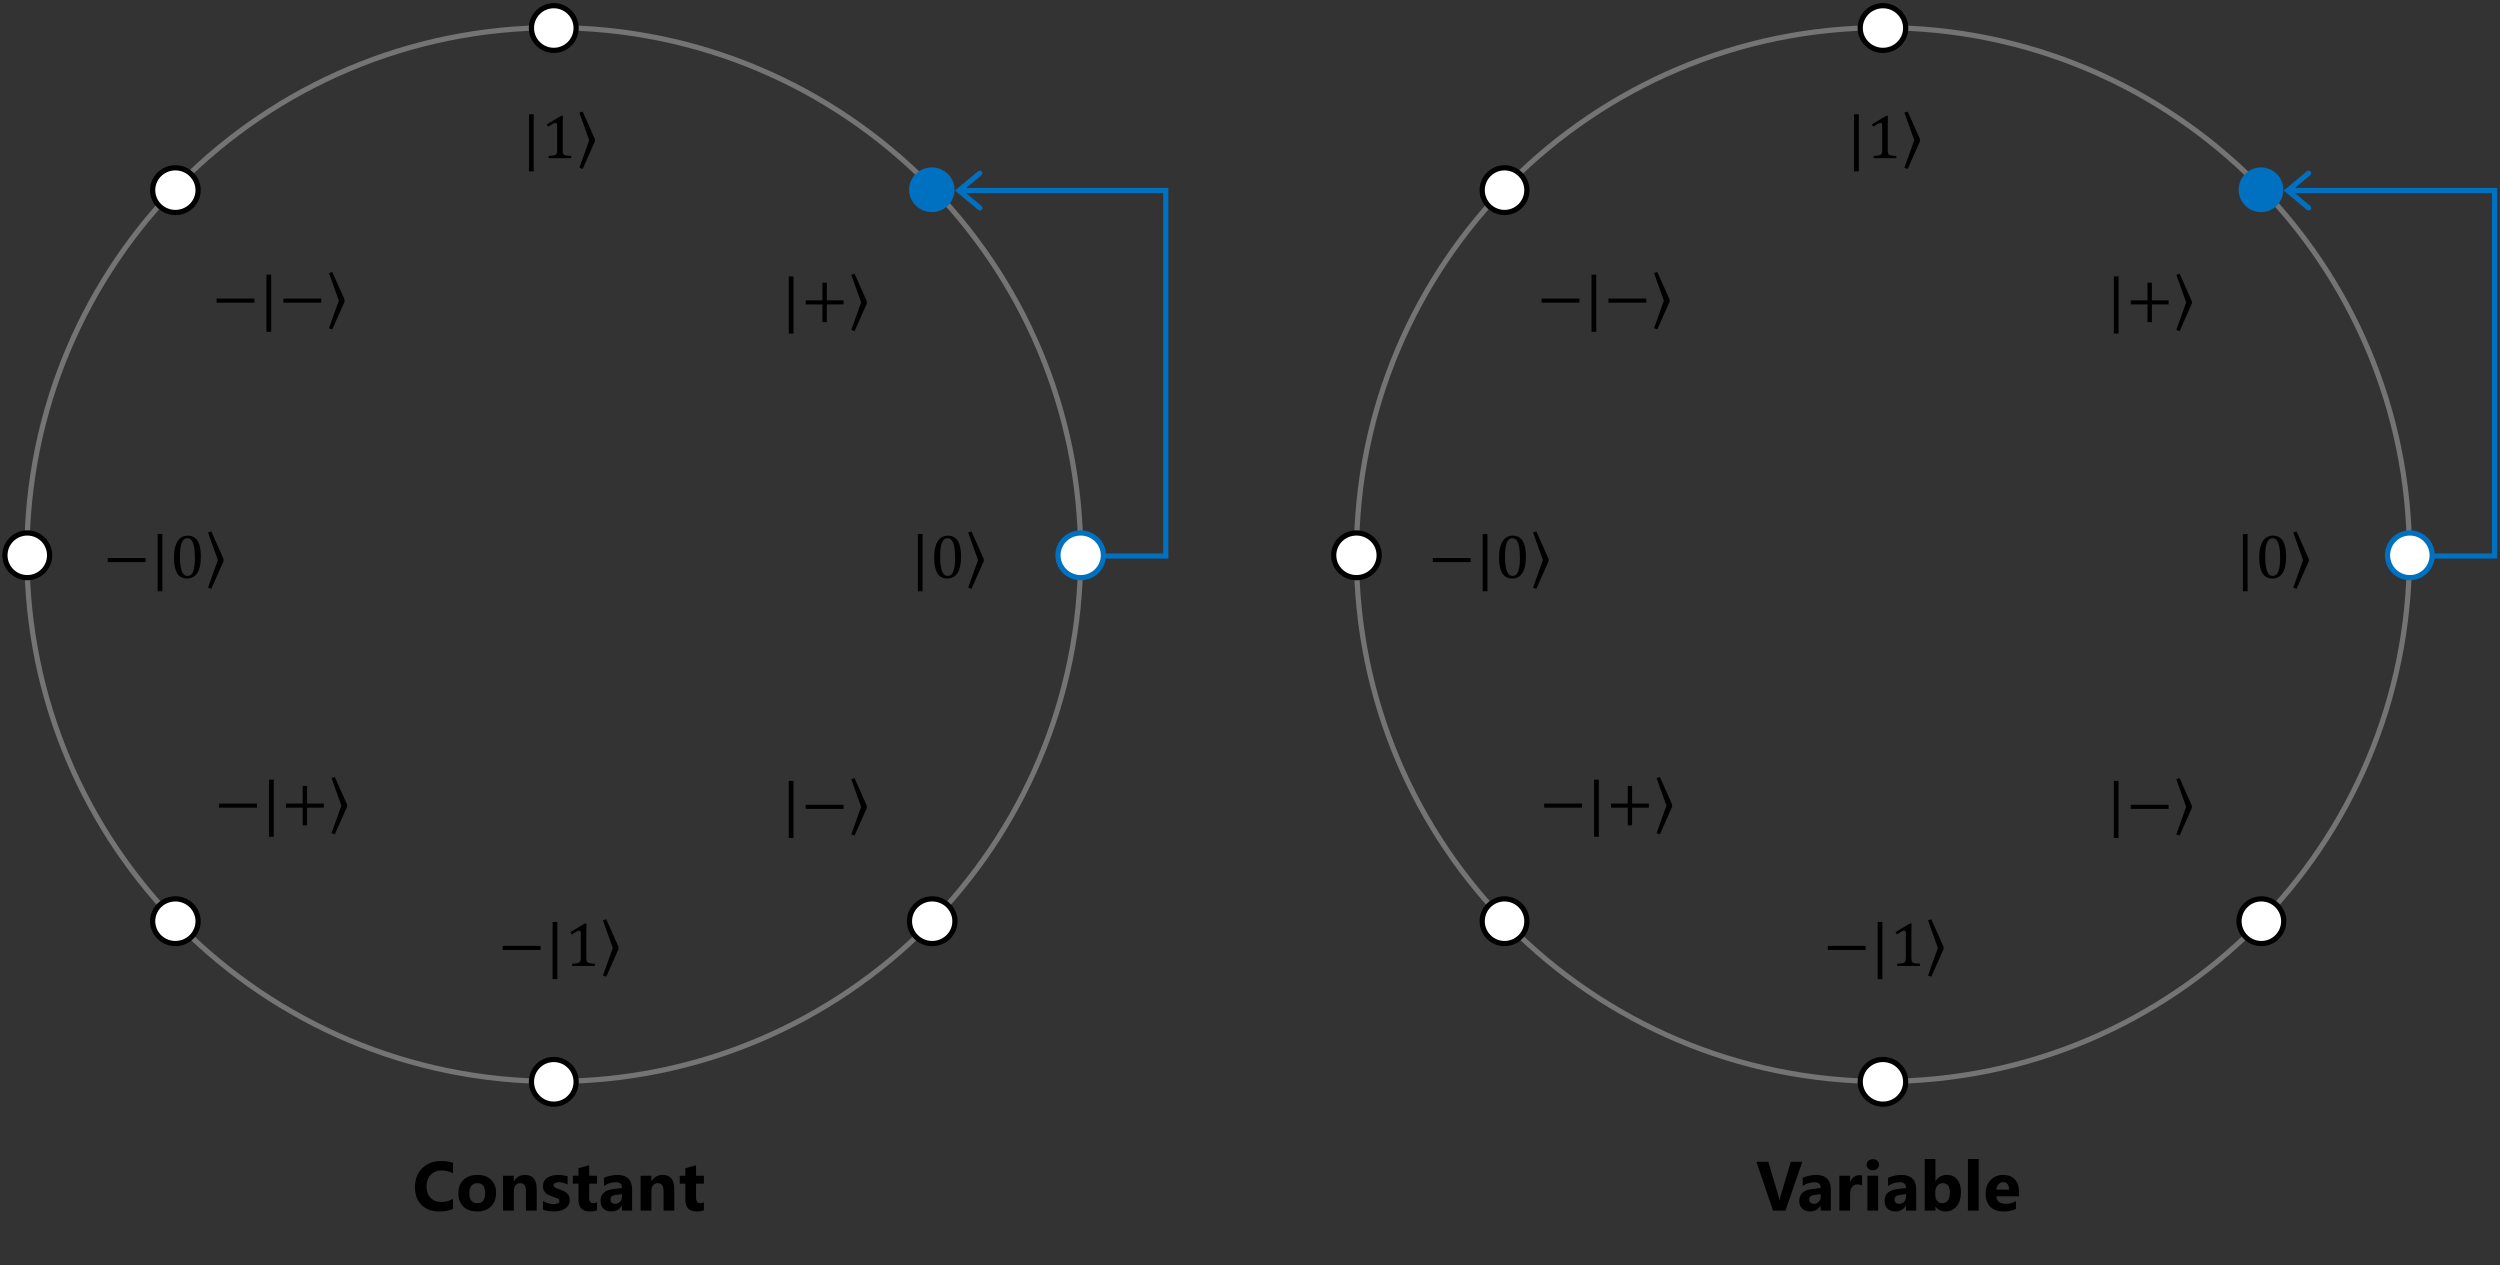 <svg width="660" height="334" viewBox="0 0 660 334" fill="none" xmlns="http://www.w3.org/2000/svg">
<rect x="0" y="0" width="660" height="334" fill="#333333" stroke="none"/>
<g clip-path="url(#clip0_4_498)">
<path fill-rule="evenodd" clip-rule="evenodd" d="M7.1 146.4C7.1 69.577 69.377 7.3 146.2 7.3C223.022 7.3 285.3 69.577 285.3 146.4C285.3 223.222 223.022 285.5 146.2 285.5C69.377 285.5 7.1 223.222 7.1 146.4Z" stroke="#747474" stroke-width="1.375" stroke-miterlimit="8"/>
<path fill-rule="evenodd" clip-rule="evenodd" d="M279.3 146.6C279.3 143.342 281.986 140.7 285.3 140.7C288.614 140.7 291.3 143.342 291.3 146.6C291.3 149.858 288.614 152.5 285.3 152.5C281.986 152.5 279.3 149.858 279.3 146.6Z" fill="white" stroke="#0070C0" stroke-width="1.375" stroke-miterlimit="8"/>
<path fill-rule="evenodd" clip-rule="evenodd" d="M140.3 7.4C140.3 4.142 142.942 1.5 146.2 1.5C149.458 1.5 152.1 4.142 152.1 7.4C152.1 10.658 149.458 13.3 146.2 13.3C142.942 13.3 140.3 10.658 140.3 7.4Z" fill="white" stroke="black" stroke-width="1.375" stroke-miterlimit="8"/>
<path fill-rule="evenodd" clip-rule="evenodd" d="M1.3 146.6C1.3 143.342 3.942 140.7 7.2 140.7C10.458 140.7 13.1 143.342 13.1 146.6C13.1 149.858 10.458 152.5 7.2 152.5C3.942 152.5 1.3 149.858 1.3 146.6Z" fill="white" stroke="black" stroke-width="1.375" stroke-miterlimit="8"/>
<path fill-rule="evenodd" clip-rule="evenodd" d="M140.3 285.6C140.3 282.342 142.942 279.7 146.2 279.7C149.458 279.7 152.1 282.342 152.1 285.6C152.1 288.858 149.458 291.5 146.2 291.5C142.942 291.5 140.3 288.858 140.3 285.6Z" fill="white" stroke="black" stroke-width="1.375" stroke-miterlimit="8"/>
<path fill-rule="evenodd" clip-rule="evenodd" d="M240 50.1C240 46.841 242.686 44.2 246 44.2C249.314 44.2 252 46.841 252 50.1C252 53.358 249.314 56 246 56C242.686 56 240 53.358 240 50.1Z" fill="#0070C0"/>
<path fill-rule="evenodd" clip-rule="evenodd" d="M240.1 243.2C240.1 239.942 242.786 237.3 246.1 237.3C249.414 237.3 252.1 239.942 252.1 243.2C252.1 246.458 249.414 249.1 246.1 249.1C242.786 249.1 240.1 246.458 240.1 243.2Z" fill="white" stroke="black" stroke-width="1.375" stroke-miterlimit="8"/>
<path fill-rule="evenodd" clip-rule="evenodd" d="M40.3 50.2C40.3 46.942 42.986 44.3 46.3 44.3C49.614 44.3 52.3 46.942 52.3 50.2C52.3 53.459 49.614 56.1 46.3 56.1C42.986 56.1 40.3 53.459 40.3 50.2Z" fill="white" stroke="black" stroke-width="1.375" stroke-miterlimit="8"/>
<path fill-rule="evenodd" clip-rule="evenodd" d="M40.3 243.2C40.3 239.942 42.986 237.3 46.3 237.3C49.614 237.3 52.3 239.942 52.3 243.2C52.3 246.458 49.614 249.1 46.3 249.1C42.986 249.1 40.3 246.458 40.3 243.2Z" fill="white" stroke="black" stroke-width="1.375" stroke-miterlimit="8"/>
<path fill-rule="evenodd" clip-rule="evenodd" d="M358.1 146.4C358.1 69.577 420.332 7.3 497.1 7.3C573.868 7.3 636.1 69.577 636.1 146.4C636.1 223.222 573.868 285.5 497.1 285.5C420.332 285.5 358.1 223.222 358.1 146.4Z" stroke="#747474" stroke-width="1.375" stroke-miterlimit="8"/>
<path fill-rule="evenodd" clip-rule="evenodd" d="M630.3 146.6C630.3 143.342 632.942 140.7 636.2 140.7C639.458 140.7 642.1 143.342 642.1 146.6C642.1 149.858 639.458 152.5 636.2 152.5C632.942 152.5 630.3 149.858 630.3 146.6Z" fill="white" stroke="#0070C0" stroke-width="1.375" stroke-miterlimit="8"/>
<path fill-rule="evenodd" clip-rule="evenodd" d="M491.1 7.4C491.1 4.142 493.786 1.5 497.1 1.5C500.414 1.5 503.1 4.142 503.1 7.4C503.1 10.658 500.414 13.3 497.1 13.3C493.786 13.3 491.1 10.658 491.1 7.4Z" fill="white" stroke="black" stroke-width="1.375" stroke-miterlimit="8"/>
<path fill-rule="evenodd" clip-rule="evenodd" d="M352.1 146.6C352.1 143.342 354.786 140.7 358.1 140.7C361.414 140.7 364.1 143.342 364.1 146.6C364.1 149.858 361.414 152.5 358.1 152.5C354.786 152.5 352.1 149.858 352.1 146.6Z" fill="white" stroke="black" stroke-width="1.375" stroke-miterlimit="8"/>
<path fill-rule="evenodd" clip-rule="evenodd" d="M491.1 285.6C491.1 282.342 493.786 279.7 497.1 279.7C500.414 279.7 503.1 282.342 503.1 285.6C503.1 288.858 500.414 291.5 497.1 291.5C493.786 291.5 491.1 288.858 491.1 285.6Z" fill="white" stroke="black" stroke-width="1.375" stroke-miterlimit="8"/>
<path fill-rule="evenodd" clip-rule="evenodd" d="M591 50.1C591 46.841 593.642 44.2 596.9 44.2C600.158 44.2 602.8 46.841 602.8 50.1C602.8 53.358 600.158 56 596.9 56C593.642 56 591 53.358 591 50.1Z" fill="#0070C0"/>
<path fill-rule="evenodd" clip-rule="evenodd" d="M591.1 243.2C591.1 239.942 593.742 237.3 597 237.3C600.258 237.3 602.9 239.942 602.9 243.2C602.9 246.458 600.258 249.1 597 249.1C593.742 249.1 591.1 246.458 591.1 243.2Z" fill="white" stroke="black" stroke-width="1.375" stroke-miterlimit="8"/>
<path fill-rule="evenodd" clip-rule="evenodd" d="M391.3 50.2C391.3 46.942 393.942 44.3 397.2 44.3C400.458 44.3 403.1 46.942 403.1 50.2C403.1 53.459 400.458 56.1 397.2 56.1C393.942 56.1 391.3 53.459 391.3 50.2Z" fill="white" stroke="black" stroke-width="1.375" stroke-miterlimit="8"/>
<path fill-rule="evenodd" clip-rule="evenodd" d="M391.3 243.2C391.3 239.942 393.942 237.3 397.2 237.3C400.458 237.3 403.1 239.942 403.1 243.2C403.1 246.458 400.458 249.1 397.2 249.1C393.942 249.1 391.3 246.458 391.3 243.2Z" fill="white" stroke="black" stroke-width="1.375" stroke-miterlimit="8"/>
<path d="M119.594 319.142C118.653 319.597 117.425 319.825 115.91 319.825C113.933 319.825 112.379 319.244 111.247 318.082C110.115 316.92 109.549 315.371 109.549 313.437C109.549 311.376 110.184 309.705 111.454 308.423C112.73 307.142 114.383 306.501 116.413 306.501C117.671 306.501 118.731 306.66 119.594 306.977V309.771C118.731 309.256 117.749 308.998 116.647 308.998C115.437 308.998 114.461 309.379 113.718 310.139C112.975 310.9 112.604 311.93 112.604 313.23C112.604 314.476 112.954 315.47 113.655 316.213C114.356 316.95 115.299 317.318 116.485 317.318C117.617 317.318 118.653 317.042 119.594 316.491V319.142ZM125.946 319.825C124.412 319.825 123.205 319.396 122.325 318.54C121.45 317.677 121.013 316.509 121.013 315.036C121.013 313.515 121.468 312.326 122.379 311.469C123.289 310.607 124.52 310.175 126.071 310.175C127.599 310.175 128.797 310.607 129.665 311.469C130.534 312.326 130.968 313.461 130.968 314.874C130.968 316.402 130.519 317.608 129.62 318.495C128.728 319.381 127.503 319.825 125.946 319.825ZM126.017 312.35C125.347 312.35 124.826 312.58 124.454 313.041C124.083 313.503 123.897 314.155 123.897 315C123.897 316.767 124.61 317.65 126.035 317.65C127.395 317.65 128.075 316.743 128.075 314.928C128.075 313.209 127.389 312.35 126.017 312.35ZM141.695 319.6H138.865V314.488C138.865 313.062 138.356 312.35 137.338 312.35C136.847 312.35 136.442 312.538 136.125 312.916C135.807 313.293 135.649 313.772 135.649 314.353V319.6H132.81V310.4H135.649V311.855H135.685C136.361 310.735 137.347 310.175 138.641 310.175C140.677 310.175 141.695 311.439 141.695 313.967V319.6ZM143.348 319.357V317.057C143.816 317.339 144.28 317.549 144.741 317.686C145.208 317.824 145.648 317.893 146.062 317.893C146.565 317.893 146.96 317.824 147.248 317.686C147.541 317.549 147.688 317.339 147.688 317.057C147.688 316.878 147.622 316.728 147.49 316.608C147.358 316.488 147.188 316.384 146.978 316.294C146.774 316.204 146.55 316.123 146.304 316.051C146.059 315.979 145.822 315.898 145.594 315.809C145.229 315.671 144.906 315.524 144.624 315.368C144.349 315.207 144.115 315.021 143.923 314.811C143.738 314.602 143.594 314.359 143.492 314.084C143.396 313.808 143.348 313.482 143.348 313.104C143.348 312.589 143.459 312.146 143.681 311.775C143.908 311.403 144.208 311.101 144.579 310.867C144.957 310.628 145.385 310.454 145.864 310.346C146.349 310.232 146.852 310.175 147.373 310.175C147.781 310.175 148.194 310.208 148.613 310.274C149.032 310.334 149.446 310.424 149.853 310.544V312.736C149.494 312.526 149.107 312.371 148.694 312.269C148.287 312.161 147.885 312.107 147.49 312.107C147.304 312.107 147.128 312.125 146.96 312.161C146.798 312.191 146.655 312.239 146.529 312.305C146.403 312.365 146.304 312.445 146.232 312.547C146.16 312.643 146.125 312.754 146.125 312.88C146.125 313.047 146.178 313.191 146.286 313.311C146.394 313.431 146.535 313.536 146.708 313.625C146.882 313.709 147.074 313.787 147.283 313.859C147.499 313.925 147.712 313.994 147.921 314.066C148.299 314.197 148.64 314.341 148.946 314.497C149.251 314.653 149.512 314.835 149.727 315.045C149.949 315.255 150.117 315.5 150.23 315.782C150.35 316.063 150.41 316.399 150.41 316.788C150.41 317.333 150.29 317.8 150.051 318.189C149.817 318.573 149.503 318.887 149.107 319.133C148.718 319.372 148.266 319.546 147.751 319.654C147.242 319.768 146.711 319.825 146.16 319.825C145.148 319.825 144.211 319.669 143.348 319.357ZM157.616 319.492C157.196 319.714 156.564 319.825 155.72 319.825C153.719 319.825 152.719 318.785 152.719 316.707V312.493H151.228V310.4H152.719V308.414L155.549 307.606V310.4H157.616V312.493H155.549V316.213C155.549 317.171 155.929 317.65 156.69 317.65C156.99 317.65 157.298 317.564 157.616 317.39V319.492ZM166.878 319.6H164.192V318.279H164.156C163.539 319.31 162.626 319.825 161.416 319.825C160.523 319.825 159.82 319.573 159.305 319.07C158.795 318.561 158.541 317.884 158.541 317.039C158.541 315.255 159.598 314.224 161.712 313.949L164.21 313.616C164.21 312.61 163.665 312.107 162.575 312.107C161.479 312.107 160.437 312.433 159.448 313.086V310.948C159.844 310.744 160.383 310.565 161.066 310.409C161.754 310.253 162.38 310.175 162.943 310.175C165.567 310.175 166.878 311.484 166.878 314.102V319.6ZM164.21 315.863V315.243L162.539 315.458C161.617 315.578 161.155 315.994 161.155 316.707C161.155 317.03 161.266 317.297 161.488 317.507C161.715 317.71 162.021 317.812 162.404 317.812C162.937 317.812 163.372 317.629 163.707 317.264C164.042 316.893 164.21 316.426 164.21 315.863ZM178.01 319.6H175.18V314.488C175.18 313.062 174.671 312.35 173.653 312.35C173.161 312.35 172.757 312.538 172.44 312.916C172.122 313.293 171.964 313.772 171.964 314.353V319.6H169.125V310.4H171.964V311.855H172C172.676 310.735 173.662 310.175 174.955 310.175C176.992 310.175 178.01 311.439 178.01 313.967V319.6ZM185.826 319.492C185.407 319.714 184.775 319.825 183.931 319.825C181.93 319.825 180.93 318.785 180.93 316.707V312.493H179.439V310.4H180.93V308.414L183.76 307.606V310.4H185.826V312.493H183.76V316.213C183.76 317.171 184.14 317.65 184.901 317.65C185.201 317.65 185.509 317.564 185.826 317.39V319.492Z" fill="black"/>
<path d="M475.805 306.716L471.366 319.6H468.078L463.694 306.716H466.82L469.507 315.683C469.65 316.168 469.737 316.596 469.767 316.968H469.821C469.863 316.566 469.956 316.126 470.1 315.647L472.768 306.716H475.805ZM483.343 319.6H480.656V318.279H480.62C480.003 319.31 479.09 319.825 477.88 319.825C476.988 319.825 476.284 319.573 475.769 319.07C475.26 318.561 475.005 317.884 475.005 317.039C475.005 315.255 476.062 314.224 478.177 313.949L480.674 313.616C480.674 312.61 480.129 312.107 479.039 312.107C477.943 312.107 476.901 312.433 475.913 313.086V310.948C476.308 310.744 476.847 310.565 477.53 310.409C478.219 310.253 478.844 310.175 479.407 310.175C482.031 310.175 483.343 311.484 483.343 314.102V319.6ZM480.674 315.863V315.243L479.003 315.458C478.081 315.578 477.62 315.994 477.62 316.707C477.62 317.03 477.73 317.297 477.952 317.507C478.18 317.71 478.485 317.812 478.868 317.812C479.401 317.812 479.836 317.629 480.171 317.264C480.507 316.893 480.674 316.426 480.674 315.863ZM491.59 312.961C491.249 312.775 490.851 312.682 490.395 312.682C489.778 312.682 489.296 312.91 488.949 313.365C488.601 313.814 488.428 314.428 488.428 315.207V319.6H485.589V310.4H488.428V312.107H488.464C488.913 310.861 489.722 310.238 490.889 310.238C491.189 310.238 491.423 310.274 491.59 310.346V312.961ZM494.429 308.945C493.95 308.945 493.558 308.804 493.252 308.522C492.947 308.235 492.794 307.884 492.794 307.471C492.794 307.046 492.947 306.698 493.252 306.429C493.558 306.159 493.95 306.025 494.429 306.025C494.914 306.025 495.307 306.159 495.606 306.429C495.912 306.698 496.064 307.046 496.064 307.471C496.064 307.902 495.912 308.256 495.606 308.531C495.307 308.807 494.914 308.945 494.429 308.945ZM495.831 319.6H492.992V310.4H495.831V319.6ZM505.875 319.6H503.189V318.279H503.153C502.536 319.31 501.623 319.825 500.413 319.825C499.52 319.825 498.817 319.573 498.302 319.07C497.792 318.561 497.538 317.884 497.538 317.039C497.538 315.255 498.595 314.224 500.709 313.949L503.207 313.616C503.207 312.61 502.662 312.107 501.572 312.107C500.476 312.107 499.434 312.433 498.445 313.086V310.948C498.841 310.744 499.38 310.565 500.063 310.409C500.751 310.253 501.377 310.175 501.94 310.175C504.564 310.175 505.875 311.484 505.875 314.102V319.6ZM503.207 315.863V315.243L501.536 315.458C500.614 315.578 500.152 315.994 500.152 316.707C500.152 317.03 500.263 317.297 500.485 317.507C500.712 317.71 501.018 317.812 501.401 317.812C501.934 317.812 502.369 317.629 502.704 317.264C503.039 316.893 503.207 316.426 503.207 315.863ZM510.997 318.531H510.961V319.6H508.122V305.98H510.961V311.784H510.997C511.697 310.711 512.695 310.175 513.988 310.175C515.174 310.175 516.088 310.583 516.729 311.397C517.369 312.212 517.69 313.326 517.69 314.739C517.69 316.273 517.316 317.504 516.567 318.432C515.818 319.36 514.818 319.825 513.566 319.825C512.434 319.825 511.578 319.393 510.997 318.531ZM510.916 314.65V315.593C510.916 316.186 511.086 316.677 511.428 317.066C511.769 317.456 512.206 317.65 512.739 317.65C513.386 317.65 513.886 317.402 514.24 316.905C514.599 316.402 514.779 315.692 514.779 314.775C514.779 314.015 514.614 313.422 514.285 312.996C513.961 312.565 513.497 312.35 512.892 312.35C512.323 312.35 511.85 312.562 511.473 312.988C511.101 313.413 510.916 313.967 510.916 314.65ZM522.371 319.6H519.532V305.98H522.371V319.6ZM533.026 315.809H527.025C527.12 317.144 527.962 317.812 529.549 317.812C530.561 317.812 531.451 317.573 532.218 317.093V319.142C531.367 319.597 530.262 319.825 528.902 319.825C527.417 319.825 526.264 319.414 525.443 318.594C524.623 317.767 524.213 316.617 524.213 315.144C524.213 313.616 524.656 312.407 525.542 311.514C526.429 310.622 527.519 310.175 528.813 310.175C530.154 310.175 531.19 310.574 531.921 311.37C532.658 312.167 533.026 313.248 533.026 314.614V315.809ZM530.394 314.066C530.394 312.748 529.861 312.089 528.795 312.089C528.339 312.089 527.944 312.278 527.609 312.655C527.279 313.032 527.079 313.503 527.007 314.066H530.394Z" fill="black"/>
<path d="M291.262 146.098H307.762L307.074 146.786V50.3L307.762 50.987H253.172V49.612H308.45V147.474H291.262V146.098ZM258.232 55.411L252.098 50.3L258.232 45.189C258.524 44.945 258.958 44.985 259.2 45.277C259.444 45.568 259.404 46.002 259.112 46.245L253.612 50.828V49.772L259.112 54.355C259.404 54.598 259.444 55.032 259.2 55.323C258.958 55.615 258.524 55.655 258.232 55.411Z" fill="#0070C0"/>
<path d="M642.062 146.098H658.562L657.874 146.786V50.3L658.562 50.987H603.972V49.612H659.25V147.474H642.062V146.098ZM609.032 55.411L602.898 50.3L609.032 45.189C609.324 44.945 609.758 44.985 610 45.277C610.244 45.568 610.204 46.002 609.912 46.245L604.412 50.828V49.772L609.912 54.355C610.204 54.598 610.244 55.032 610 55.323C609.758 55.615 609.324 55.655 609.032 55.411Z" fill="#0070C0"/>
<path fill-rule="evenodd" clip-rule="evenodd" d="M242.306 141.002H243.556V156.086H242.306V141.002Z" fill="black"/>
<path fill-rule="evenodd" clip-rule="evenodd" d="M250.172 142.096C249.798 142.096 249.486 142.206 249.236 142.428C248.984 142.65 248.782 142.968 248.628 143.384C248.474 143.802 248.364 144.308 248.3 144.904C248.234 145.502 248.202 146.176 248.202 146.928C248.202 148.688 248.366 149.982 248.692 150.806C249.02 151.63 249.526 152.042 250.212 152.042C250.866 152.042 251.35 151.654 251.666 150.878C251.982 150.104 252.142 148.902 252.142 147.276C252.142 146.032 252.06 145.026 251.898 144.256C251.736 143.486 251.51 142.934 251.222 142.598C250.932 142.264 250.582 142.096 250.172 142.096ZM250.212 141.408C251.396 141.408 252.276 141.864 252.854 142.778C253.432 143.69 253.722 145.07 253.722 146.918C253.722 148.832 253.412 150.278 252.794 151.26C252.174 152.24 251.272 152.73 250.082 152.73C248.916 152.73 248.046 152.272 247.476 151.352C246.906 150.434 246.622 149.04 246.622 147.17C246.622 146.176 246.71 145.316 246.884 144.592C247.06 143.868 247.306 143.27 247.622 142.798C247.938 142.324 248.318 141.974 248.762 141.748C249.204 141.52 249.688 141.408 250.212 141.408Z" fill="black"/>
<path fill-rule="evenodd" clip-rule="evenodd" d="M256.468 140.284L259.702 147.562V148.162L256.468 155.448L255.602 155.14L258.204 147.862L255.602 140.574L256.468 140.284Z" fill="black"/>
<path fill-rule="evenodd" clip-rule="evenodd" d="M139.652 30.16H140.9V45.245H139.652V30.16Z" fill="black"/>
<path fill-rule="evenodd" clip-rule="evenodd" d="M148.157 30.566H148.603C148.57 31.084 148.554 31.803 148.554 32.722V39.644C148.554 39.957 148.572 40.194 148.607 40.353C148.642 40.512 148.704 40.642 148.793 40.742C148.882 40.842 149.011 40.92 149.178 40.977C149.346 41.034 149.556 41.077 149.81 41.107C150.064 41.136 150.399 41.157 150.815 41.168V41.759H144.826V41.168C145.425 41.14 145.854 41.104 146.11 41.058C146.367 41.012 146.563 40.943 146.698 40.851C146.833 40.76 146.932 40.63 146.994 40.462C147.056 40.295 147.087 40.022 147.087 39.644V33.07C147.087 32.854 147.049 32.696 146.973 32.596C146.898 32.496 146.787 32.446 146.641 32.446C146.468 32.446 146.222 32.535 145.904 32.714C145.585 32.892 145.19 33.138 144.72 33.451L144.364 32.827L148.157 30.566Z" fill="black"/>
<path fill-rule="evenodd" clip-rule="evenodd" d="M153.814 29.441L157.048 36.72V37.32L153.814 44.607L152.947 44.299L155.548 37.02L152.947 29.733L153.814 29.441Z" fill="black"/>
<path fill-rule="evenodd" clip-rule="evenodd" d="M208.234 72.977H209.482V88.061H208.234V72.977Z" fill="black"/>
<path fill-rule="evenodd" clip-rule="evenodd" d="M217.128 74.623H218.278V79.291H222.696V80.369H218.278V85.038H217.128V80.369H212.71V79.291H217.128V74.623Z" fill="black"/>
<path fill-rule="evenodd" clip-rule="evenodd" d="M225.604 72.258L228.838 79.537V80.137L225.604 87.424L224.736 87.116L227.338 79.837L224.736 72.55L225.604 72.258Z" fill="black"/>
<path fill-rule="evenodd" clip-rule="evenodd" d="M208.228 206.15H209.476V221.234H208.228V206.15Z" fill="black"/>
<path fill-rule="evenodd" clip-rule="evenodd" d="M212.704 212.464H222.69V213.542H212.704V212.464Z" fill="black"/>
<path fill-rule="evenodd" clip-rule="evenodd" d="M225.598 205.43L228.832 212.71V213.308L225.598 220.596L224.732 220.288L227.332 213.01L224.732 205.722L225.598 205.43Z" fill="black"/>
<path fill-rule="evenodd" clip-rule="evenodd" d="M132.717 249.716H142.703V250.794H132.717V249.716Z" fill="black"/>
<path fill-rule="evenodd" clip-rule="evenodd" d="M145.886 243.402H147.134V258.486H145.886V243.402Z" fill="black"/>
<path fill-rule="evenodd" clip-rule="evenodd" d="M154.391 243.808H154.837C154.804 244.326 154.788 245.044 154.788 245.964V252.886C154.788 253.198 154.806 253.436 154.841 253.594C154.876 253.754 154.938 253.884 155.027 253.984C155.116 254.084 155.245 254.162 155.412 254.218C155.58 254.276 155.79 254.318 156.044 254.348C156.298 254.378 156.634 254.398 157.05 254.41V255H151.06V254.41C151.659 254.382 152.088 254.346 152.344 254.3C152.601 254.254 152.797 254.186 152.932 254.094C153.067 254.002 153.166 253.872 153.228 253.704C153.29 253.536 153.321 253.264 153.321 252.886V246.312C153.321 246.096 153.283 245.938 153.208 245.838C153.132 245.738 153.021 245.688 152.875 245.688C152.702 245.688 152.456 245.776 152.138 245.956C151.819 246.134 151.424 246.38 150.954 246.692L150.598 246.068L154.391 243.808Z" fill="black"/>
<path fill-rule="evenodd" clip-rule="evenodd" d="M160.048 242.684L163.282 249.962V250.562L160.048 257.848L159.18 257.54L161.782 250.262L159.18 242.976L160.048 242.684Z" fill="black"/>
<path fill-rule="evenodd" clip-rule="evenodd" d="M28.447 147.316H38.433V148.394H28.447V147.316Z" fill="black"/>
<path fill-rule="evenodd" clip-rule="evenodd" d="M41.617 141.002H42.865V156.086H41.617V141.002Z" fill="black"/>
<path fill-rule="evenodd" clip-rule="evenodd" d="M49.481 142.096C49.108 142.096 48.796 142.206 48.545 142.428C48.294 142.65 48.091 142.968 47.937 143.384C47.783 143.802 47.673 144.308 47.609 144.904C47.544 145.502 47.511 146.176 47.511 146.928C47.511 148.688 47.675 149.982 48.002 150.806C48.329 151.63 48.835 152.042 49.522 152.042C50.175 152.042 50.66 151.654 50.977 150.878C51.293 150.104 51.451 148.902 51.451 147.276C51.451 146.032 51.37 145.026 51.208 144.256C51.045 143.486 50.82 142.934 50.531 142.598C50.242 142.264 49.892 142.096 49.481 142.096ZM49.522 141.408C50.705 141.408 51.586 141.864 52.164 142.778C52.742 143.69 53.031 145.07 53.031 146.918C53.031 148.832 52.722 150.278 52.103 151.26C51.484 152.24 50.581 152.73 49.392 152.73C48.225 152.73 47.356 152.272 46.786 151.352C46.216 150.434 45.931 149.04 45.931 147.17C45.931 146.176 46.019 145.316 46.194 144.592C46.37 143.868 46.616 143.27 46.932 142.798C47.248 142.324 47.628 141.974 48.071 141.748C48.514 141.52 48.998 141.408 49.522 141.408Z" fill="black"/>
<path fill-rule="evenodd" clip-rule="evenodd" d="M55.779 140.284L59.013 147.562V148.162L55.779 155.448L54.911 155.14L57.513 147.862L54.911 140.574L55.779 140.284Z" fill="black"/>
<path fill-rule="evenodd" clip-rule="evenodd" d="M57.85 212.144H67.836V213.222H57.85V212.144Z" fill="black"/>
<path fill-rule="evenodd" clip-rule="evenodd" d="M71.019 205.83H72.268V220.914H71.019V205.83Z" fill="black"/>
<path fill-rule="evenodd" clip-rule="evenodd" d="M79.913 207.476H81.064V212.144H85.482V213.222H81.064V217.89H79.913V213.222H75.496V212.144H79.913V207.476Z" fill="black"/>
<path fill-rule="evenodd" clip-rule="evenodd" d="M88.39 205.112L91.624 212.39V212.99L88.39 220.276L87.523 219.968L90.124 212.69L87.523 205.402L88.39 205.112Z" fill="black"/>
<path fill-rule="evenodd" clip-rule="evenodd" d="M57.176 78.825H67.162V79.903H57.176V78.825Z" fill="black"/>
<path fill-rule="evenodd" clip-rule="evenodd" d="M70.346 72.511H71.594V87.596H70.346V72.511Z" fill="black"/>
<path fill-rule="evenodd" clip-rule="evenodd" d="M74.822 78.825H84.808V79.903H74.822V78.825Z" fill="black"/>
<path fill-rule="evenodd" clip-rule="evenodd" d="M87.716 71.792L90.95 79.071V79.671L87.716 86.958L86.849 86.65L89.45 79.371L86.849 72.084L87.716 71.792Z" fill="black"/>
<path fill-rule="evenodd" clip-rule="evenodd" d="M592.122 141.002H593.37V156.086H592.122V141.002Z" fill="black"/>
<path fill-rule="evenodd" clip-rule="evenodd" d="M599.986 142.096C599.614 142.096 599.302 142.206 599.05 142.428C598.8 142.65 598.596 142.968 598.442 143.384C598.288 143.802 598.18 144.308 598.114 144.904C598.05 145.502 598.016 146.176 598.016 146.928C598.016 148.688 598.18 149.982 598.508 150.806C598.834 151.63 599.34 152.042 600.028 152.042C600.68 152.042 601.166 151.654 601.482 150.878C601.798 150.104 601.956 148.902 601.956 147.276C601.956 146.032 601.876 145.026 601.714 144.256C601.55 143.486 601.326 142.934 601.036 142.598C600.748 142.264 600.398 142.096 599.986 142.096ZM600.028 141.408C601.21 141.408 602.092 141.864 602.67 142.778C603.248 143.69 603.536 145.07 603.536 146.918C603.536 148.832 603.228 150.278 602.608 151.26C601.99 152.24 601.086 152.73 599.898 152.73C598.73 152.73 597.862 152.272 597.292 151.352C596.722 150.434 596.436 149.04 596.436 147.17C596.436 146.176 596.524 145.316 596.7 144.592C596.876 143.868 597.122 143.27 597.438 142.798C597.754 142.324 598.134 141.974 598.576 141.748C599.02 141.52 599.502 141.408 600.028 141.408Z" fill="black"/>
<path fill-rule="evenodd" clip-rule="evenodd" d="M606.284 140.284L609.518 147.562V148.162L606.284 155.448L605.416 155.14L608.018 147.862L605.416 140.574L606.284 140.284Z" fill="black"/>
<path fill-rule="evenodd" clip-rule="evenodd" d="M489.468 30.16H490.716V45.245H489.468V30.16Z" fill="black"/>
<path fill-rule="evenodd" clip-rule="evenodd" d="M497.972 30.566H498.418C498.386 31.084 498.37 31.803 498.37 32.722V39.644C498.37 39.957 498.386 40.194 498.422 40.353C498.456 40.512 498.52 40.642 498.608 40.742C498.698 40.842 498.826 40.92 498.994 40.977C499.16 41.034 499.372 41.077 499.626 41.107C499.88 41.136 500.214 41.157 500.63 41.168V41.759H494.64V41.168C495.24 41.14 495.668 41.104 495.926 41.058C496.182 41.012 496.378 40.943 496.514 40.851C496.648 40.76 496.746 40.63 496.808 40.462C496.872 40.295 496.902 40.022 496.902 39.644V33.07C496.902 32.854 496.864 32.696 496.788 32.596C496.712 32.496 496.602 32.446 496.456 32.446C496.284 32.446 496.038 32.535 495.718 32.714C495.4 32.892 495.006 33.138 494.536 33.451L494.178 32.827L497.972 30.566Z" fill="black"/>
<path fill-rule="evenodd" clip-rule="evenodd" d="M503.63 29.441L506.864 36.72V37.32L503.63 44.607L502.762 44.299L505.364 37.02L502.762 29.733L503.63 29.441Z" fill="black"/>
<path fill-rule="evenodd" clip-rule="evenodd" d="M558.048 72.977H559.296V88.061H558.048V72.977Z" fill="black"/>
<path fill-rule="evenodd" clip-rule="evenodd" d="M566.942 74.623H568.094V79.291H572.51V80.369H568.094V85.038H566.942V80.369H562.524V79.291H566.942V74.623Z" fill="black"/>
<path fill-rule="evenodd" clip-rule="evenodd" d="M575.418 72.258L578.652 79.537V80.137L575.418 87.424L574.552 87.116L577.154 79.837L574.552 72.55L575.418 72.258Z" fill="black"/>
<path fill-rule="evenodd" clip-rule="evenodd" d="M558.044 206.15H559.292V221.234H558.044V206.15Z" fill="black"/>
<path fill-rule="evenodd" clip-rule="evenodd" d="M562.52 212.464H572.506V213.542H562.52V212.464Z" fill="black"/>
<path fill-rule="evenodd" clip-rule="evenodd" d="M575.414 205.43L578.648 212.71V213.308L575.414 220.596L574.546 220.288L577.148 213.01L574.546 205.722L575.414 205.43Z" fill="black"/>
<path fill-rule="evenodd" clip-rule="evenodd" d="M482.532 249.716H492.518V250.794H482.532V249.716Z" fill="black"/>
<path fill-rule="evenodd" clip-rule="evenodd" d="M495.702 243.402H496.95V258.486H495.702V243.402Z" fill="black"/>
<path fill-rule="evenodd" clip-rule="evenodd" d="M504.206 243.808H504.652C504.62 244.326 504.604 245.044 504.604 245.964V252.886C504.604 253.198 504.62 253.436 504.656 253.594C504.692 253.754 504.754 253.884 504.842 253.984C504.932 254.084 505.06 254.162 505.228 254.218C505.394 254.276 505.606 254.318 505.86 254.348C506.114 254.378 506.448 254.398 506.864 254.41V255H500.874V254.41C501.474 254.382 501.902 254.346 502.16 254.3C502.416 254.254 502.612 254.186 502.748 254.094C502.882 254.002 502.98 253.872 503.042 253.704C503.106 253.536 503.136 253.264 503.136 252.886V246.312C503.136 246.096 503.098 245.938 503.022 245.838C502.948 245.738 502.836 245.688 502.69 245.688C502.518 245.688 502.272 245.776 501.952 245.956C501.634 246.134 501.24 246.38 500.77 246.692L500.412 246.068L504.206 243.808Z" fill="black"/>
<path fill-rule="evenodd" clip-rule="evenodd" d="M509.864 242.684L513.098 249.962V250.562L509.864 257.848L508.996 257.54L511.598 250.262L508.996 242.976L509.864 242.684Z" fill="black"/>
<path fill-rule="evenodd" clip-rule="evenodd" d="M378.262 147.316H388.248V148.394H378.262V147.316Z" fill="black"/>
<path fill-rule="evenodd" clip-rule="evenodd" d="M391.432 141.002H392.68V156.086H391.432V141.002Z" fill="black"/>
<path fill-rule="evenodd" clip-rule="evenodd" d="M399.296 142.096C398.924 142.096 398.612 142.206 398.36 142.428C398.108 142.65 397.906 142.968 397.752 143.384C397.598 143.802 397.488 144.308 397.424 144.904C397.36 145.502 397.326 146.176 397.326 146.928C397.326 148.688 397.49 149.982 397.818 150.806C398.144 151.63 398.65 152.042 399.336 152.042C399.99 152.042 400.476 151.654 400.792 150.878C401.108 150.104 401.266 148.902 401.266 147.276C401.266 146.032 401.184 145.026 401.022 144.256C400.86 143.486 400.636 142.934 400.346 142.598C400.056 142.264 399.708 142.096 399.296 142.096ZM399.336 141.408C400.52 141.408 401.402 141.864 401.98 142.778C402.558 143.69 402.846 145.07 402.846 146.918C402.846 148.832 402.538 150.278 401.918 151.26C401.3 152.24 400.396 152.73 399.208 152.73C398.04 152.73 397.172 152.272 396.602 151.352C396.032 150.434 395.746 149.04 395.746 147.17C395.746 146.176 395.834 145.316 396.01 144.592C396.186 143.868 396.432 143.27 396.748 142.798C397.064 142.324 397.442 141.974 397.886 141.748C398.33 141.52 398.812 141.408 399.336 141.408Z" fill="black"/>
<path fill-rule="evenodd" clip-rule="evenodd" d="M405.594 140.284L408.828 147.562V148.162L405.594 155.448L404.726 155.14L407.328 147.862L404.726 140.574L405.594 140.284Z" fill="black"/>
<path fill-rule="evenodd" clip-rule="evenodd" d="M407.666 212.144H417.652V213.222H407.666V212.144Z" fill="black"/>
<path fill-rule="evenodd" clip-rule="evenodd" d="M420.834 205.83H422.084V220.914H420.834V205.83Z" fill="black"/>
<path fill-rule="evenodd" clip-rule="evenodd" d="M429.728 207.476H430.88V212.144H435.298V213.222H430.88V217.89H429.728V213.222H425.312V212.144H429.728V207.476Z" fill="black"/>
<path fill-rule="evenodd" clip-rule="evenodd" d="M438.206 205.112L441.44 212.39V212.99L438.206 220.276L437.338 219.968L439.94 212.69L437.338 205.402L438.206 205.112Z" fill="black"/>
<path fill-rule="evenodd" clip-rule="evenodd" d="M406.992 78.825H416.978V79.903H406.992V78.825Z" fill="black"/>
<path fill-rule="evenodd" clip-rule="evenodd" d="M420.16 72.511H421.408V87.596H420.16V72.511Z" fill="black"/>
<path fill-rule="evenodd" clip-rule="evenodd" d="M424.638 78.825H434.624V79.903H424.638V78.825Z" fill="black"/>
<path fill-rule="evenodd" clip-rule="evenodd" d="M437.53 71.792L440.766 79.071V79.671L437.53 86.958L436.664 86.65L439.266 79.371L436.664 72.084L437.53 71.792Z" fill="black"/>
</g>
<defs>
<clipPath id="clip0_4_498">
<rect width="658.8" height="332.4" fill="white" transform="translate(0.6 0.8)"/>
</clipPath>
</defs>
</svg>
